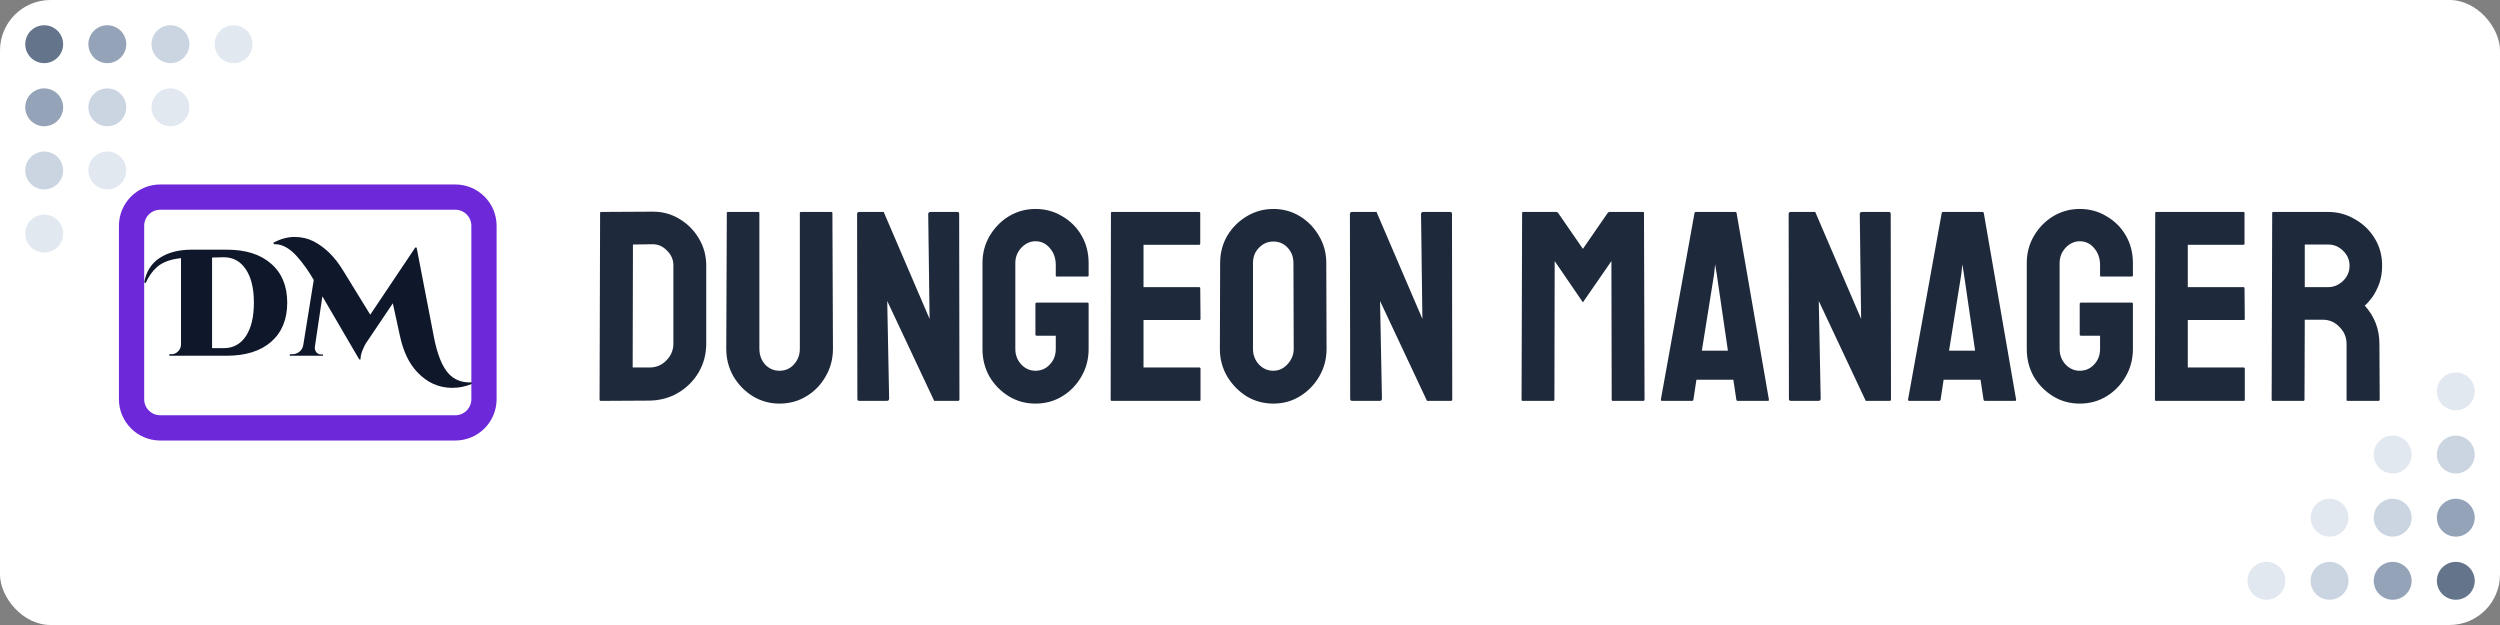 <svg width="1584" height="396" viewBox="0 0 1584 396" fill="none" xmlns="http://www.w3.org/2000/svg">
<rect x="0" y="0" width="1584" height="396" fill="#808080" stroke="none"/>
<rect width="1584" height="396" rx="32" fill="white"/>
<circle cx="1556" cy="248" r="12" fill="#E2E8F0"/>
<circle cx="1516" cy="288" r="12" fill="#E2E8F0"/>
<circle cx="1556" cy="288" r="12" fill="#CBD5E1"/>
<circle cx="1476" cy="328" r="12" fill="#E2E8F0"/>
<circle cx="1516" cy="328" r="12" fill="#CBD5E1"/>
<circle cx="1556" cy="328" r="12" fill="#94A3B8"/>
<circle cx="1436" cy="368" r="12" fill="#E2E8F0"/>
<circle cx="1476" cy="368" r="12" fill="#CBD5E1"/>
<circle cx="1516" cy="368" r="12" fill="#94A3B8"/>
<circle cx="1556" cy="368" r="12" fill="#64748B"/>
<circle cx="28" cy="28" r="12" fill="#64748B"/>
<circle cx="68" cy="28" r="12" fill="#94A3B8"/>
<circle cx="108" cy="28" r="12" fill="#CBD5E1"/>
<circle cx="148" cy="28" r="12" fill="#E2E8F0"/>
<circle cx="28" cy="68" r="12" fill="#94A3B8"/>
<circle cx="68" cy="68" r="12" fill="#CBD5E1"/>
<circle cx="108" cy="68" r="12" fill="#E2E8F0"/>
<circle cx="28" cy="108" r="12" fill="#CBD5E1"/>
<circle cx="68" cy="108" r="12" fill="#E2E8F0"/>
<circle cx="28" cy="148" r="12" fill="#E2E8F0"/>
<path d="M288.468 124.879H101.531C91.493 124.879 83.355 133.017 83.355 143.056V252.939C83.355 262.977 91.493 271.115 101.531 271.115H288.468C298.506 271.115 306.644 262.977 306.644 252.939V143.056C306.644 133.017 298.506 124.879 288.468 124.879Z" fill="white" stroke="#6D28D9" stroke-width="15.999" stroke-linecap="round" stroke-linejoin="bevel"/>
<path d="M143.681 225.391H107.298V224.431H108.546C110.21 224.431 111.618 223.855 112.77 222.704C113.986 221.488 114.626 220.048 114.69 218.384V163.569C107.97 164.273 102.882 166.161 99.426 169.232C96.483 171.856 94.115 175.216 92.323 179.312L91.363 178.928C92.643 172.016 95.939 166.833 101.25 163.377C106.626 159.921 113.346 158.193 121.41 158.193H143.682C155.714 158.193 165.089 161.169 171.809 167.121C178.592 173.008 181.984 181.232 181.984 191.793C181.984 202.353 178.592 210.608 171.809 216.559C165.025 222.447 155.649 225.391 143.682 225.391L143.681 225.391ZM134.369 220.592H141.761C147.713 220.592 152.385 218.064 155.777 213.008C159.169 207.888 160.865 200.816 160.865 191.792C160.865 182.768 159.169 175.728 155.777 170.672C152.385 165.553 147.713 162.993 141.761 162.993L134.369 163.185V220.592Z" fill="#0F172A"/>
<path d="M173.249 153.777C177.793 151.345 182.241 150.129 186.593 150.129C191.009 150.129 195.041 151.057 198.689 152.913C205.985 156.689 212.224 162.865 217.408 171.44L234.592 199.376L263.104 156.85H263.968L274.816 213.009C276.992 224.528 280.223 232.528 284.511 237.008C287.903 240.528 292.223 242.288 297.471 242.288C297.919 242.288 298.399 242.288 298.911 242.288V243.248C294.943 244.912 290.815 245.744 286.527 245.744C278.016 245.744 270.624 242.416 264.351 235.76C259.104 230.256 255.424 222.481 253.312 212.433L248.896 192.177L232.48 216.56C231.392 218.096 230.432 219.952 229.6 222.128C228.768 224.304 228.384 226.16 228.448 227.696H227.584L204.258 187.761L199.458 220.016V220.4C199.458 221.424 199.81 222.384 200.514 223.28C201.282 224.112 202.178 224.528 203.202 224.528H204.642V225.392H183.619V224.432H185.155C186.883 224.432 188.386 223.92 189.666 222.896C191.01 221.808 191.842 220.368 192.162 218.576L198.786 177.394C195.522 171.698 191.906 166.642 187.938 162.226C183.395 157.234 178.851 154.738 174.307 154.738C174.051 154.738 173.795 154.738 173.539 154.738L173.249 153.777Z" fill="#0F172A"/>
<path d="M380.74 254C380.167 254 379.88 253.713 379.88 253.14L380.224 134.976C380.224 134.517 380.453 134.288 380.912 134.288L413.076 134.116C419.383 134.001 425.116 135.492 430.276 138.588C435.551 141.684 439.736 145.869 442.832 151.144C445.928 156.304 447.476 162.037 447.476 168.344V217.708C447.476 224.359 445.871 230.436 442.66 235.94C439.449 241.329 435.149 245.629 429.76 248.84C424.371 252.051 418.293 253.713 411.528 253.828L380.74 254ZM400.864 232.844H411.528C415.771 232.844 419.325 231.353 422.192 228.372C425.173 225.391 426.664 221.836 426.664 217.708V168.172C426.664 164.503 425.288 161.349 422.536 158.712C419.899 155.96 416.745 154.641 413.076 154.756L401.036 154.928L400.864 232.844ZM493.873 255.72C487.796 255.72 482.177 254.172 477.017 251.076C471.857 247.865 467.729 243.623 464.633 238.348C461.652 233.073 460.161 227.283 460.161 220.976L460.505 134.976C460.505 134.517 460.734 134.288 461.193 134.288H480.457C480.916 134.288 481.145 134.517 481.145 134.976V220.976C481.145 224.875 482.349 228.2 484.757 230.952C487.28 233.589 490.318 234.908 493.873 234.908C497.542 234.908 500.581 233.589 502.989 230.952C505.512 228.2 506.773 224.875 506.773 220.976V134.976C506.773 134.517 507.002 134.288 507.461 134.288H526.725C527.184 134.288 527.413 134.517 527.413 134.976L527.757 220.976C527.757 227.397 526.209 233.245 523.113 238.52C520.132 243.795 516.061 247.98 510.901 251.076C505.856 254.172 500.18 255.72 493.873 255.72ZM544.606 254C543.689 254 543.23 253.599 543.23 252.796L543.058 135.664C543.058 134.747 543.517 134.288 544.434 134.288H559.914L588.982 202.056L588.122 135.664C588.122 134.747 588.638 134.288 589.67 134.288H606.698C607.386 134.288 607.73 134.747 607.73 135.664L607.902 252.968C607.902 253.656 607.616 254 607.042 254H591.906L562.15 190.704L563.354 252.624C563.354 253.541 562.838 254 561.806 254H544.606ZM656.039 255.72C649.847 255.72 644.229 254.172 639.183 251.076C634.138 247.98 630.067 243.852 626.971 238.692C623.99 233.417 622.499 227.569 622.499 221.148V166.624C622.499 160.432 623.99 154.756 626.971 149.596C630.067 144.321 634.138 140.136 639.183 137.04C644.343 133.944 649.962 132.396 656.039 132.396C662.346 132.396 668.022 133.944 673.067 137.04C678.227 140.021 682.298 144.092 685.279 149.252C688.261 154.412 689.751 160.203 689.751 166.624V174.536C689.751 174.995 689.465 175.224 688.891 175.224H669.627C669.169 175.224 668.939 174.995 668.939 174.536V168C668.939 163.643 667.678 160.031 665.155 157.164C662.747 154.297 659.709 152.864 656.039 152.864C652.714 152.864 649.733 154.24 647.095 156.992C644.573 159.744 643.311 162.955 643.311 166.624V221.148C643.311 224.932 644.573 228.2 647.095 230.952C649.618 233.589 652.599 234.908 656.039 234.908C659.709 234.908 662.747 233.589 665.155 230.952C667.678 228.315 668.939 225.047 668.939 221.148V212.72H656.899C656.326 212.72 656.039 212.433 656.039 211.86V192.596C656.039 192.023 656.326 191.736 656.899 191.736H689.063C689.522 191.736 689.751 192.023 689.751 192.596V221.148C689.751 227.569 688.203 233.417 685.107 238.692C682.126 243.852 678.113 247.98 673.067 251.076C668.022 254.172 662.346 255.72 656.039 255.72ZM704.405 254C703.946 254 703.717 253.713 703.717 253.14L703.889 134.976C703.889 134.517 704.118 134.288 704.577 134.288H759.789C760.248 134.288 760.477 134.575 760.477 135.148V154.412C760.477 154.871 760.248 155.1 759.789 155.1H724.529V181.932H759.789C760.248 181.932 760.477 182.161 760.477 182.62L760.649 202.056C760.649 202.515 760.42 202.744 759.961 202.744H724.529V232.844H759.961C760.42 232.844 760.649 233.131 760.649 233.704V253.312C760.649 253.771 760.42 254 759.961 254H704.405ZM806.796 255.72C800.604 255.72 794.928 254.172 789.768 251.076C784.723 247.865 780.652 243.68 777.556 238.52C774.46 233.245 772.912 227.455 772.912 221.148L773.084 166.624C773.084 160.317 774.575 154.584 777.556 149.424C780.652 144.264 784.78 140.136 789.94 137.04C795.1 133.944 800.719 132.396 806.796 132.396C812.988 132.396 818.607 133.944 823.652 137.04C828.697 140.136 832.711 144.264 835.692 149.424C838.788 154.584 840.336 160.317 840.336 166.624L840.508 221.148C840.508 227.455 838.96 233.245 835.864 238.52C832.883 243.68 828.812 247.865 823.652 251.076C818.607 254.172 812.988 255.72 806.796 255.72ZM806.796 234.908C810.236 234.908 813.217 233.532 815.74 230.78C818.377 227.913 819.696 224.703 819.696 221.148L819.524 166.624C819.524 162.84 818.32 159.629 815.912 156.992C813.504 154.355 810.465 153.036 806.796 153.036C803.241 153.036 800.203 154.355 797.68 156.992C795.157 159.515 793.896 162.725 793.896 166.624V221.148C793.896 224.932 795.157 228.2 797.68 230.952C800.203 233.589 803.241 234.908 806.796 234.908ZM856.853 254C855.936 254 855.477 253.599 855.477 252.796L855.305 135.664C855.305 134.747 855.764 134.288 856.681 134.288H872.161L901.229 202.056L900.369 135.664C900.369 134.747 900.885 134.288 901.917 134.288H918.945C919.633 134.288 919.977 134.747 919.977 135.664L920.149 252.968C920.149 253.656 919.863 254 919.289 254H904.153L874.397 190.704L875.601 252.624C875.601 253.541 875.085 254 874.053 254H856.853ZM964.75 254C964.291 254 964.062 253.713 964.062 253.14L964.406 134.976C964.406 134.517 964.635 134.288 965.094 134.288H986.078C986.537 134.288 986.938 134.517 987.282 134.976L1002.93 157.68L1018.59 134.976C1018.93 134.517 1019.33 134.288 1019.79 134.288H1040.95C1041.4 134.288 1041.63 134.517 1041.63 134.976L1041.98 253.14C1041.98 253.713 1041.75 254 1041.29 254H1021.85C1021.4 254 1021.17 253.713 1021.17 253.14L1020.99 165.42L1002.93 191.564L985.046 165.42L984.874 253.14C984.874 253.713 984.645 254 984.186 254H964.75ZM1052.32 253.14L1073.64 134.976C1073.76 134.517 1074.05 134.288 1074.5 134.288H1099.44C1099.9 134.288 1100.19 134.517 1100.3 134.976L1120.77 253.14C1120.89 253.713 1120.66 254 1120.08 254H1100.99C1100.53 254 1100.25 253.713 1100.13 253.14L1098.24 240.584H1074.85L1072.96 253.14C1072.84 253.713 1072.56 254 1072.1 254H1053C1052.55 254 1052.32 253.713 1052.32 253.14ZM1078.29 222.18H1094.8L1087.75 173.848L1086.72 167.484L1086.03 173.848L1078.29 222.18ZM1134.84 254C1133.92 254 1133.46 253.599 1133.46 252.796L1133.29 135.664C1133.29 134.747 1133.75 134.288 1134.66 134.288H1150.14L1179.21 202.056L1178.35 135.664C1178.35 134.747 1178.87 134.288 1179.9 134.288H1196.93C1197.62 134.288 1197.96 134.747 1197.96 135.664L1198.13 252.968C1198.13 253.656 1197.84 254 1197.27 254H1182.14L1152.38 190.704L1153.58 252.624C1153.58 253.541 1153.07 254 1152.04 254H1134.84ZM1208.94 253.14L1230.27 134.976C1230.39 134.517 1230.67 134.288 1231.13 134.288H1256.07C1256.53 134.288 1256.82 134.517 1256.93 134.976L1277.4 253.14C1277.51 253.713 1277.29 254 1276.71 254H1257.62C1257.16 254 1256.87 253.713 1256.76 253.14L1254.87 240.584H1231.48L1229.58 253.14C1229.47 253.713 1229.18 254 1228.72 254H1209.63C1209.17 254 1208.94 253.713 1208.94 253.14ZM1234.92 222.18H1251.43L1244.38 173.848L1243.34 167.484L1242.66 173.848L1234.92 222.18ZM1317.7 255.72C1311.5 255.72 1305.88 254.172 1300.84 251.076C1295.79 247.98 1291.72 243.852 1288.63 238.692C1285.65 233.417 1284.16 227.569 1284.16 221.148V166.624C1284.16 160.432 1285.65 154.756 1288.63 149.596C1291.72 144.321 1295.79 140.136 1300.84 137.04C1306 133.944 1311.62 132.396 1317.7 132.396C1324 132.396 1329.68 133.944 1334.72 137.04C1339.88 140.021 1343.95 144.092 1346.94 149.252C1349.92 154.412 1351.41 160.203 1351.41 166.624V174.536C1351.41 174.995 1351.12 175.224 1350.55 175.224H1331.28C1330.82 175.224 1330.6 174.995 1330.6 174.536V168C1330.6 163.643 1329.33 160.031 1326.81 157.164C1324.4 154.297 1321.36 152.864 1317.7 152.864C1314.37 152.864 1311.39 154.24 1308.75 156.992C1306.23 159.744 1304.97 162.955 1304.97 166.624V221.148C1304.97 224.932 1306.23 228.2 1308.75 230.952C1311.27 233.589 1314.26 234.908 1317.7 234.908C1321.36 234.908 1324.4 233.589 1326.81 230.952C1329.33 228.315 1330.6 225.047 1330.6 221.148V212.72H1318.56C1317.98 212.72 1317.7 212.433 1317.7 211.86V192.596C1317.7 192.023 1317.98 191.736 1318.56 191.736H1350.72C1351.18 191.736 1351.41 192.023 1351.41 192.596V221.148C1351.41 227.569 1349.86 233.417 1346.76 238.692C1343.78 243.852 1339.77 247.98 1334.72 251.076C1329.68 254.172 1324 255.72 1317.7 255.72ZM1366.06 254C1365.6 254 1365.37 253.713 1365.37 253.14L1365.54 134.976C1365.54 134.517 1365.77 134.288 1366.23 134.288H1421.44C1421.9 134.288 1422.13 134.575 1422.13 135.148V154.412C1422.13 154.871 1421.9 155.1 1421.44 155.1H1386.18V181.932H1421.44C1421.9 181.932 1422.13 182.161 1422.13 182.62L1422.3 202.056C1422.3 202.515 1422.08 202.744 1421.62 202.744H1386.18V232.844H1421.62C1422.08 232.844 1422.3 233.131 1422.3 233.704V253.312C1422.3 253.771 1422.08 254 1421.62 254H1366.06ZM1440.01 254C1439.55 254 1439.32 253.713 1439.32 253.14L1439.66 134.976C1439.66 134.517 1439.89 134.288 1440.35 134.288H1475.1C1481.29 134.288 1486.96 135.836 1492.12 138.932C1497.4 141.913 1501.58 145.984 1504.68 151.144C1507.78 156.189 1509.32 161.923 1509.32 168.344C1509.32 172.587 1508.69 176.428 1507.43 179.868C1506.17 183.193 1504.68 186.06 1502.96 188.468C1501.24 190.761 1499.69 192.481 1498.32 193.628C1504.51 200.508 1507.6 208.592 1507.6 217.88L1507.78 253.14C1507.78 253.713 1507.49 254 1506.92 254H1487.48C1487.02 254 1486.79 253.828 1486.79 253.484V217.88C1486.79 213.752 1485.3 210.197 1482.32 207.216C1479.45 204.12 1475.9 202.572 1471.66 202.572H1460.3L1460.13 253.14C1460.13 253.713 1459.9 254 1459.44 254H1440.01ZM1460.3 181.932H1475.1C1478.65 181.932 1481.8 180.613 1484.56 177.976C1487.31 175.339 1488.68 172.128 1488.68 168.344C1488.68 164.675 1487.31 161.521 1484.56 158.884C1481.92 156.247 1478.76 154.928 1475.1 154.928H1460.3V181.932Z" fill="#1E293B"/>
</svg>
